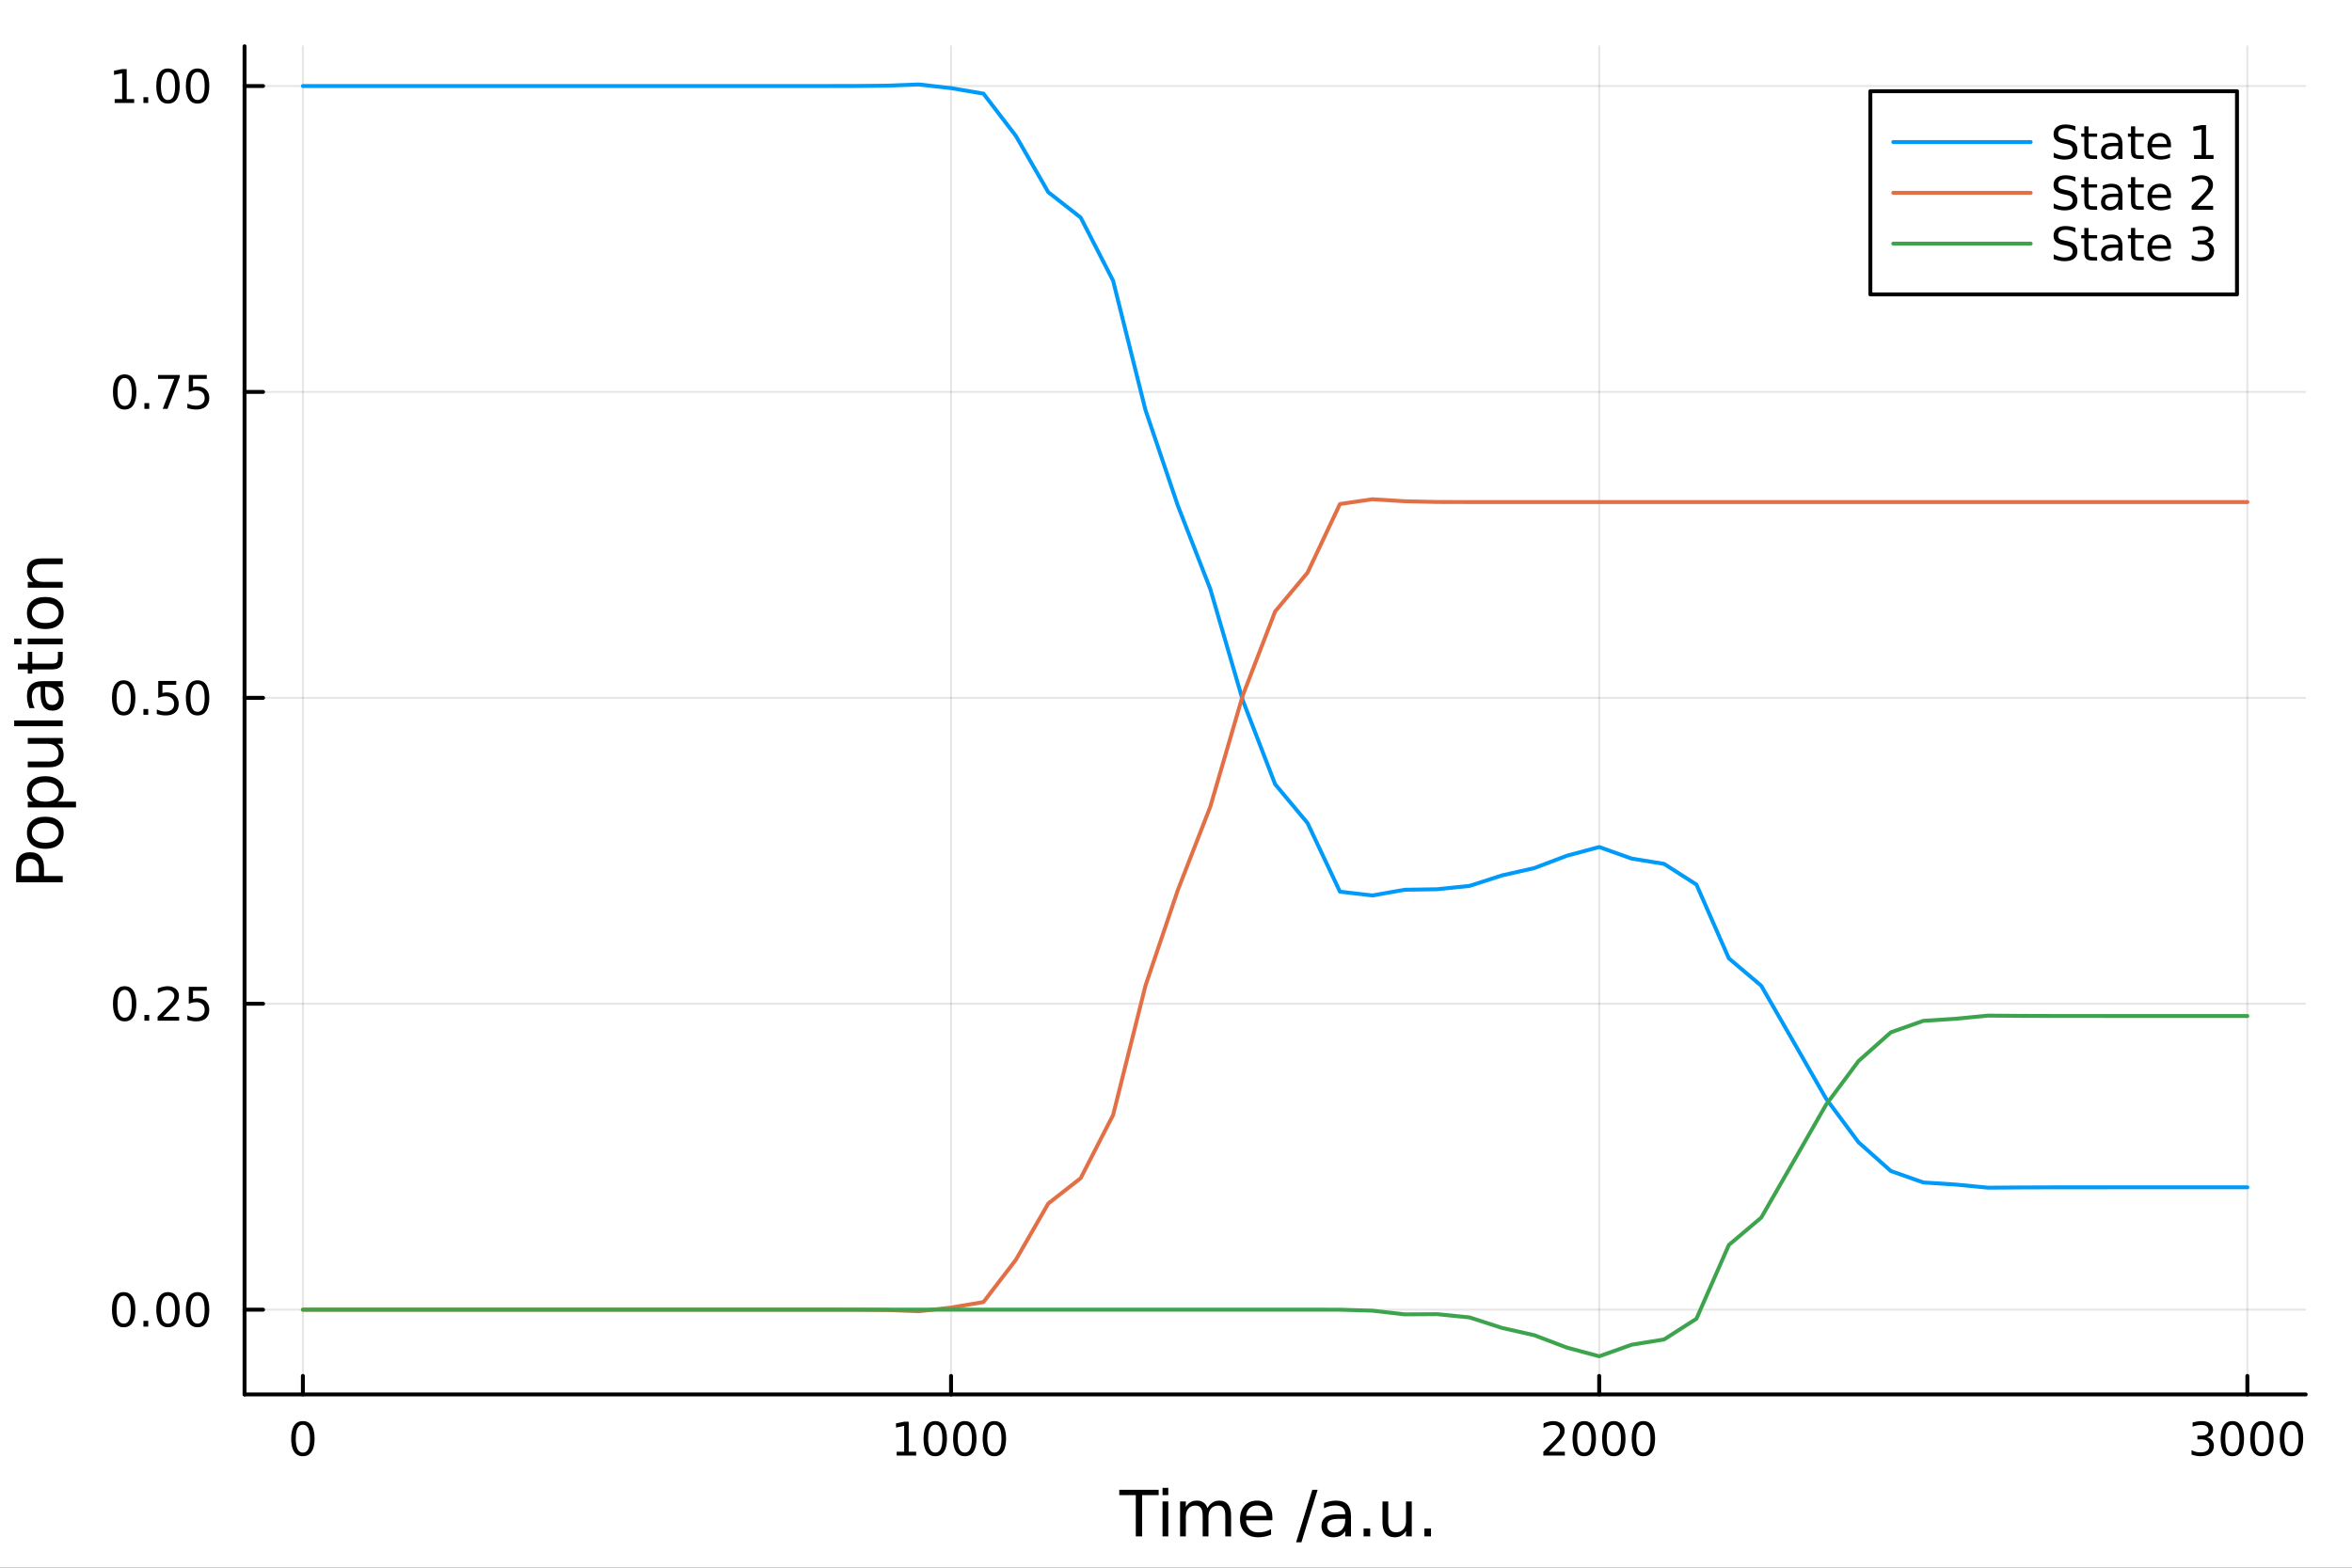 <?xml version="1.0" encoding="utf-8"?>
<svg xmlns="http://www.w3.org/2000/svg" xmlns:xlink="http://www.w3.org/1999/xlink" width="600" height="400" viewBox="0 0 2400 1600">
<rect x="0" y="0" width="2400" height="1600" fill="#333333" stroke="none"/>
<defs>
  <clipPath id="clip660">
    <rect x="0" y="0" width="2400" height="1600"/>
  </clipPath>
</defs>
<path clip-path="url(#clip660)" d="M0 1600 L2400 1600 L2400 8.88178e-14 L0 8.88178e-14  Z" fill="#ffffff" fill-rule="evenodd" fill-opacity="1"/>
<defs>
  <clipPath id="clip661">
    <rect x="480" y="0" width="1681" height="1600"/>
  </clipPath>
</defs>
<path clip-path="url(#clip660)" d="M249.542 1423.18 L2352.76 1423.18 L2352.76 47.244 L249.542 47.244  Z" fill="#ffffff" fill-rule="evenodd" fill-opacity="1"/>
<defs>
  <clipPath id="clip662">
    <rect x="249" y="47" width="2104" height="1377"/>
  </clipPath>
</defs>
<polyline clip-path="url(#clip662)" style="stroke:#000000; stroke-linecap:round; stroke-linejoin:round; stroke-width:2; stroke-opacity:0.1; fill:none" points="309.067,1423.18 309.067,47.244 "/>
<polyline clip-path="url(#clip662)" style="stroke:#000000; stroke-linecap:round; stroke-linejoin:round; stroke-width:2; stroke-opacity:0.1; fill:none" points="970.455,1423.18 970.455,47.244 "/>
<polyline clip-path="url(#clip662)" style="stroke:#000000; stroke-linecap:round; stroke-linejoin:round; stroke-width:2; stroke-opacity:0.1; fill:none" points="1631.84,1423.18 1631.84,47.244 "/>
<polyline clip-path="url(#clip662)" style="stroke:#000000; stroke-linecap:round; stroke-linejoin:round; stroke-width:2; stroke-opacity:0.1; fill:none" points="2293.23,1423.18 2293.23,47.244 "/>
<polyline clip-path="url(#clip660)" style="stroke:#000000; stroke-linecap:round; stroke-linejoin:round; stroke-width:4; stroke-opacity:1; fill:none" points="249.542,1423.18 2352.76,1423.18 "/>
<polyline clip-path="url(#clip660)" style="stroke:#000000; stroke-linecap:round; stroke-linejoin:round; stroke-width:4; stroke-opacity:1; fill:none" points="309.067,1423.18 309.067,1404.28 "/>
<polyline clip-path="url(#clip660)" style="stroke:#000000; stroke-linecap:round; stroke-linejoin:round; stroke-width:4; stroke-opacity:1; fill:none" points="970.455,1423.18 970.455,1404.28 "/>
<polyline clip-path="url(#clip660)" style="stroke:#000000; stroke-linecap:round; stroke-linejoin:round; stroke-width:4; stroke-opacity:1; fill:none" points="1631.84,1423.18 1631.84,1404.28 "/>
<polyline clip-path="url(#clip660)" style="stroke:#000000; stroke-linecap:round; stroke-linejoin:round; stroke-width:4; stroke-opacity:1; fill:none" points="2293.23,1423.18 2293.23,1404.28 "/>
<path clip-path="url(#clip660)" d="M309.067 1454.1 Q305.456 1454.1 303.627 1457.66 Q301.822 1461.2 301.822 1468.33 Q301.822 1475.44 303.627 1479.01 Q305.456 1482.55 309.067 1482.55 Q312.701 1482.55 314.507 1479.01 Q316.335 1475.44 316.335 1468.33 Q316.335 1461.2 314.507 1457.66 Q312.701 1454.1 309.067 1454.1 M309.067 1450.39 Q314.877 1450.39 317.933 1455 Q321.011 1459.58 321.011 1468.33 Q321.011 1477.06 317.933 1481.67 Q314.877 1486.25 309.067 1486.25 Q303.257 1486.25 300.178 1481.67 Q297.123 1477.06 297.123 1468.33 Q297.123 1459.58 300.178 1455 Q303.257 1450.39 309.067 1450.39 Z" fill="#000000" fill-rule="nonzero" fill-opacity="1" /><path clip-path="url(#clip660)" d="M914.981 1481.64 L922.62 1481.64 L922.62 1455.28 L914.309 1456.95 L914.309 1452.69 L922.573 1451.02 L927.249 1451.02 L927.249 1481.64 L934.888 1481.64 L934.888 1485.58 L914.981 1485.58 L914.981 1481.64 Z" fill="#000000" fill-rule="nonzero" fill-opacity="1" /><path clip-path="url(#clip660)" d="M954.332 1454.1 Q950.721 1454.1 948.893 1457.66 Q947.087 1461.2 947.087 1468.33 Q947.087 1475.44 948.893 1479.01 Q950.721 1482.55 954.332 1482.55 Q957.967 1482.55 959.772 1479.01 Q961.601 1475.44 961.601 1468.33 Q961.601 1461.2 959.772 1457.66 Q957.967 1454.1 954.332 1454.1 M954.332 1450.39 Q960.143 1450.39 963.198 1455 Q966.277 1459.58 966.277 1468.33 Q966.277 1477.06 963.198 1481.67 Q960.143 1486.25 954.332 1486.25 Q948.522 1486.25 945.444 1481.67 Q942.388 1477.06 942.388 1468.33 Q942.388 1459.58 945.444 1455 Q948.522 1450.39 954.332 1450.39 Z" fill="#000000" fill-rule="nonzero" fill-opacity="1" /><path clip-path="url(#clip660)" d="M984.494 1454.1 Q980.883 1454.1 979.054 1457.66 Q977.249 1461.2 977.249 1468.33 Q977.249 1475.44 979.054 1479.01 Q980.883 1482.55 984.494 1482.55 Q988.128 1482.55 989.934 1479.01 Q991.763 1475.44 991.763 1468.33 Q991.763 1461.2 989.934 1457.66 Q988.128 1454.1 984.494 1454.1 M984.494 1450.39 Q990.304 1450.39 993.36 1455 Q996.439 1459.58 996.439 1468.33 Q996.439 1477.06 993.36 1481.67 Q990.304 1486.25 984.494 1486.25 Q978.684 1486.25 975.605 1481.67 Q972.55 1477.06 972.55 1468.33 Q972.55 1459.58 975.605 1455 Q978.684 1450.39 984.494 1450.39 Z" fill="#000000" fill-rule="nonzero" fill-opacity="1" /><path clip-path="url(#clip660)" d="M1014.66 1454.1 Q1011.05 1454.1 1009.22 1457.66 Q1007.41 1461.2 1007.41 1468.33 Q1007.41 1475.44 1009.22 1479.01 Q1011.05 1482.55 1014.66 1482.55 Q1018.29 1482.55 1020.1 1479.01 Q1021.92 1475.44 1021.92 1468.33 Q1021.92 1461.2 1020.1 1457.66 Q1018.29 1454.1 1014.66 1454.1 M1014.66 1450.39 Q1020.47 1450.39 1023.52 1455 Q1026.6 1459.58 1026.6 1468.33 Q1026.6 1477.06 1023.52 1481.67 Q1020.47 1486.25 1014.66 1486.25 Q1008.85 1486.25 1005.77 1481.67 Q1002.71 1477.06 1002.71 1468.33 Q1002.71 1459.58 1005.77 1455 Q1008.85 1450.39 1014.66 1450.39 Z" fill="#000000" fill-rule="nonzero" fill-opacity="1" /><path clip-path="url(#clip660)" d="M1580.45 1481.64 L1596.77 1481.64 L1596.77 1485.58 L1574.83 1485.58 L1574.83 1481.64 Q1577.49 1478.89 1582.07 1474.26 Q1586.68 1469.61 1587.86 1468.27 Q1590.11 1465.74 1590.99 1464.01 Q1591.89 1462.25 1591.89 1460.56 Q1591.89 1457.8 1589.95 1456.07 Q1588.02 1454.33 1584.92 1454.33 Q1582.72 1454.33 1580.27 1455.09 Q1577.84 1455.86 1575.06 1457.41 L1575.06 1452.69 Q1577.88 1451.55 1580.34 1450.97 Q1582.79 1450.39 1584.83 1450.39 Q1590.2 1450.39 1593.39 1453.08 Q1596.59 1455.77 1596.59 1460.26 Q1596.59 1462.39 1595.78 1464.31 Q1594.99 1466.2 1592.88 1468.8 Q1592.31 1469.47 1589.2 1472.69 Q1586.1 1475.88 1580.45 1481.64 Z" fill="#000000" fill-rule="nonzero" fill-opacity="1" /><path clip-path="url(#clip660)" d="M1616.59 1454.1 Q1612.98 1454.1 1611.15 1457.66 Q1609.34 1461.2 1609.34 1468.33 Q1609.34 1475.44 1611.15 1479.01 Q1612.98 1482.55 1616.59 1482.55 Q1620.22 1482.55 1622.03 1479.01 Q1623.86 1475.44 1623.86 1468.33 Q1623.86 1461.2 1622.03 1457.66 Q1620.22 1454.1 1616.59 1454.1 M1616.59 1450.39 Q1622.4 1450.39 1625.45 1455 Q1628.53 1459.58 1628.53 1468.33 Q1628.53 1477.06 1625.45 1481.67 Q1622.4 1486.25 1616.59 1486.25 Q1610.78 1486.25 1607.7 1481.67 Q1604.64 1477.06 1604.64 1468.33 Q1604.64 1459.58 1607.7 1455 Q1610.78 1450.39 1616.59 1450.39 Z" fill="#000000" fill-rule="nonzero" fill-opacity="1" /><path clip-path="url(#clip660)" d="M1646.75 1454.1 Q1643.14 1454.1 1641.31 1457.66 Q1639.5 1461.2 1639.5 1468.33 Q1639.5 1475.44 1641.31 1479.01 Q1643.14 1482.55 1646.75 1482.55 Q1650.38 1482.55 1652.19 1479.01 Q1654.02 1475.44 1654.02 1468.33 Q1654.02 1461.2 1652.19 1457.66 Q1650.38 1454.1 1646.75 1454.1 M1646.75 1450.39 Q1652.56 1450.39 1655.62 1455 Q1658.69 1459.58 1658.69 1468.33 Q1658.69 1477.06 1655.62 1481.67 Q1652.56 1486.25 1646.75 1486.25 Q1640.94 1486.25 1637.86 1481.67 Q1634.81 1477.06 1634.81 1468.33 Q1634.81 1459.58 1637.86 1455 Q1640.94 1450.39 1646.75 1450.39 Z" fill="#000000" fill-rule="nonzero" fill-opacity="1" /><path clip-path="url(#clip660)" d="M1676.91 1454.1 Q1673.3 1454.1 1671.47 1457.66 Q1669.67 1461.2 1669.67 1468.33 Q1669.67 1475.44 1671.47 1479.01 Q1673.3 1482.55 1676.91 1482.55 Q1680.55 1482.55 1682.35 1479.01 Q1684.18 1475.44 1684.18 1468.33 Q1684.18 1461.2 1682.35 1457.66 Q1680.55 1454.1 1676.91 1454.1 M1676.91 1450.39 Q1682.72 1450.39 1685.78 1455 Q1688.86 1459.58 1688.86 1468.33 Q1688.86 1477.06 1685.78 1481.67 Q1682.72 1486.25 1676.91 1486.25 Q1671.1 1486.25 1668.02 1481.67 Q1664.97 1477.06 1664.97 1468.33 Q1664.97 1459.58 1668.02 1455 Q1671.1 1450.39 1676.91 1450.39 Z" fill="#000000" fill-rule="nonzero" fill-opacity="1" /><path clip-path="url(#clip660)" d="M2251.91 1466.95 Q2255.27 1467.66 2257.14 1469.93 Q2259.04 1472.2 2259.04 1475.53 Q2259.04 1480.65 2255.52 1483.45 Q2252 1486.25 2245.52 1486.25 Q2243.35 1486.25 2241.03 1485.81 Q2238.74 1485.39 2236.29 1484.54 L2236.29 1480.02 Q2238.23 1481.16 2240.55 1481.74 Q2242.86 1482.32 2245.38 1482.32 Q2249.78 1482.32 2252.07 1480.58 Q2254.39 1478.84 2254.39 1475.53 Q2254.39 1472.48 2252.24 1470.77 Q2250.11 1469.03 2246.29 1469.03 L2242.26 1469.03 L2242.26 1465.19 L2246.47 1465.19 Q2249.92 1465.19 2251.75 1463.82 Q2253.58 1462.43 2253.58 1459.84 Q2253.58 1457.18 2251.68 1455.77 Q2249.81 1454.33 2246.29 1454.33 Q2244.37 1454.33 2242.17 1454.75 Q2239.97 1455.16 2237.33 1456.04 L2237.33 1451.88 Q2239.99 1451.14 2242.31 1450.77 Q2244.64 1450.39 2246.7 1450.39 Q2252.03 1450.39 2255.13 1452.83 Q2258.23 1455.23 2258.23 1459.35 Q2258.23 1462.22 2256.59 1464.21 Q2254.94 1466.18 2251.91 1466.95 Z" fill="#000000" fill-rule="nonzero" fill-opacity="1" /><path clip-path="url(#clip660)" d="M2277.91 1454.1 Q2274.3 1454.1 2272.47 1457.66 Q2270.66 1461.2 2270.66 1468.33 Q2270.66 1475.44 2272.47 1479.01 Q2274.3 1482.55 2277.91 1482.55 Q2281.54 1482.55 2283.35 1479.01 Q2285.18 1475.44 2285.18 1468.33 Q2285.18 1461.2 2283.35 1457.66 Q2281.54 1454.1 2277.91 1454.1 M2277.91 1450.39 Q2283.72 1450.39 2286.77 1455 Q2289.85 1459.58 2289.85 1468.33 Q2289.85 1477.06 2286.77 1481.67 Q2283.72 1486.25 2277.91 1486.25 Q2272.1 1486.25 2269.02 1481.67 Q2265.96 1477.06 2265.96 1468.33 Q2265.96 1459.58 2269.02 1455 Q2272.1 1450.39 2277.91 1450.39 Z" fill="#000000" fill-rule="nonzero" fill-opacity="1" /><path clip-path="url(#clip660)" d="M2308.07 1454.1 Q2304.46 1454.1 2302.63 1457.66 Q2300.82 1461.2 2300.82 1468.33 Q2300.82 1475.44 2302.63 1479.01 Q2304.46 1482.55 2308.07 1482.55 Q2311.7 1482.55 2313.51 1479.01 Q2315.34 1475.44 2315.34 1468.33 Q2315.34 1461.2 2313.51 1457.66 Q2311.7 1454.1 2308.07 1454.1 M2308.07 1450.39 Q2313.88 1450.39 2316.93 1455 Q2320.01 1459.58 2320.01 1468.33 Q2320.01 1477.06 2316.93 1481.67 Q2313.88 1486.25 2308.07 1486.25 Q2302.26 1486.25 2299.18 1481.67 Q2296.12 1477.06 2296.12 1468.33 Q2296.12 1459.58 2299.18 1455 Q2302.26 1450.39 2308.07 1450.39 Z" fill="#000000" fill-rule="nonzero" fill-opacity="1" /><path clip-path="url(#clip660)" d="M2338.23 1454.1 Q2334.62 1454.1 2332.79 1457.66 Q2330.99 1461.2 2330.99 1468.33 Q2330.99 1475.44 2332.79 1479.01 Q2334.62 1482.55 2338.23 1482.55 Q2341.86 1482.55 2343.67 1479.01 Q2345.5 1475.44 2345.5 1468.33 Q2345.5 1461.2 2343.67 1457.66 Q2341.86 1454.1 2338.23 1454.1 M2338.23 1450.39 Q2344.04 1450.39 2347.1 1455 Q2350.18 1459.58 2350.18 1468.33 Q2350.18 1477.06 2347.1 1481.67 Q2344.04 1486.25 2338.23 1486.25 Q2332.42 1486.25 2329.34 1481.67 Q2326.29 1477.06 2326.29 1468.33 Q2326.29 1459.58 2329.34 1455 Q2332.42 1450.39 2338.23 1450.39 Z" fill="#000000" fill-rule="nonzero" fill-opacity="1" /><path clip-path="url(#clip660)" d="M1142.12 1520.52 L1182.32 1520.52 L1182.32 1525.93 L1165.45 1525.93 L1165.45 1568.04 L1158.99 1568.04 L1158.99 1525.93 L1142.12 1525.93 L1142.12 1520.52 Z" fill="#000000" fill-rule="nonzero" fill-opacity="1" /><path clip-path="url(#clip660)" d="M1186.26 1532.4 L1192.12 1532.4 L1192.12 1568.04 L1186.26 1568.04 L1186.26 1532.4 M1186.26 1518.52 L1192.12 1518.52 L1192.12 1525.93 L1186.26 1525.93 L1186.26 1518.52 Z" fill="#000000" fill-rule="nonzero" fill-opacity="1" /><path clip-path="url(#clip660)" d="M1232.13 1539.24 Q1234.32 1535.29 1237.38 1533.41 Q1240.44 1531.54 1244.57 1531.54 Q1250.14 1531.54 1253.17 1535.45 Q1256.19 1539.33 1256.19 1546.53 L1256.19 1568.04 L1250.3 1568.04 L1250.3 1546.72 Q1250.3 1541.59 1248.49 1539.11 Q1246.67 1536.63 1242.95 1536.63 Q1238.4 1536.63 1235.76 1539.65 Q1233.12 1542.68 1233.12 1547.9 L1233.12 1568.04 L1227.23 1568.04 L1227.23 1546.72 Q1227.23 1541.56 1225.41 1539.11 Q1223.6 1536.63 1219.81 1536.63 Q1215.32 1536.63 1212.68 1539.68 Q1210.04 1542.71 1210.04 1547.9 L1210.04 1568.04 L1204.15 1568.04 L1204.15 1532.4 L1210.04 1532.4 L1210.04 1537.93 Q1212.04 1534.66 1214.85 1533.1 Q1217.65 1531.54 1221.5 1531.54 Q1225.38 1531.54 1228.09 1533.51 Q1230.82 1535.48 1232.13 1539.24 Z" fill="#000000" fill-rule="nonzero" fill-opacity="1" /><path clip-path="url(#clip660)" d="M1298.36 1548.76 L1298.36 1551.62 L1271.44 1551.62 Q1271.82 1557.67 1275.07 1560.85 Q1278.34 1564 1284.17 1564 Q1287.54 1564 1290.69 1563.17 Q1293.88 1562.35 1297 1560.69 L1297 1566.23 Q1293.84 1567.57 1290.53 1568.27 Q1287.22 1568.97 1283.82 1568.97 Q1275.29 1568.97 1270.29 1564 Q1265.33 1559.04 1265.33 1550.57 Q1265.33 1541.82 1270.04 1536.69 Q1274.78 1531.54 1282.8 1531.54 Q1289.99 1531.54 1294.16 1536.18 Q1298.36 1540.8 1298.36 1548.76 M1292.51 1547.04 Q1292.44 1542.23 1289.8 1539.37 Q1287.19 1536.5 1282.86 1536.5 Q1277.96 1536.5 1275 1539.27 Q1272.07 1542.04 1271.63 1547.07 L1292.51 1547.04 Z" fill="#000000" fill-rule="nonzero" fill-opacity="1" /><path clip-path="url(#clip660)" d="M1339.1 1520.52 L1344.52 1520.52 L1327.96 1574.09 L1322.55 1574.09 L1339.1 1520.52 Z" fill="#000000" fill-rule="nonzero" fill-opacity="1" /><path clip-path="url(#clip660)" d="M1366.86 1550.12 Q1359.76 1550.12 1357.02 1551.75 Q1354.29 1553.37 1354.29 1557.29 Q1354.29 1560.4 1356.32 1562.25 Q1358.39 1564.07 1361.93 1564.07 Q1366.8 1564.07 1369.72 1560.63 Q1372.68 1557.16 1372.68 1551.43 L1372.68 1550.12 L1366.86 1550.12 M1378.54 1547.71 L1378.54 1568.04 L1372.68 1568.04 L1372.68 1562.63 Q1370.68 1565.88 1367.69 1567.44 Q1364.69 1568.97 1360.37 1568.97 Q1354.89 1568.97 1351.64 1565.91 Q1348.43 1562.82 1348.43 1557.67 Q1348.43 1551.65 1352.44 1548.6 Q1356.48 1545.54 1364.47 1545.54 L1372.68 1545.54 L1372.68 1544.97 Q1372.68 1540.93 1370.01 1538.73 Q1367.37 1536.5 1362.56 1536.5 Q1359.51 1536.5 1356.61 1537.23 Q1353.71 1537.97 1351.04 1539.43 L1351.04 1534.02 Q1354.25 1532.78 1357.28 1532.17 Q1360.3 1531.54 1363.17 1531.54 Q1370.9 1531.54 1374.72 1535.55 Q1378.54 1539.56 1378.54 1547.71 Z" fill="#000000" fill-rule="nonzero" fill-opacity="1" /><path clip-path="url(#clip660)" d="M1391.43 1559.96 L1398.15 1559.96 L1398.15 1568.04 L1391.43 1568.04 L1391.43 1559.96 Z" fill="#000000" fill-rule="nonzero" fill-opacity="1" /><path clip-path="url(#clip660)" d="M1410.72 1553.98 L1410.72 1532.4 L1416.58 1532.4 L1416.58 1553.75 Q1416.58 1558.81 1418.55 1561.36 Q1420.52 1563.87 1424.47 1563.87 Q1429.21 1563.87 1431.95 1560.85 Q1434.72 1557.83 1434.72 1552.61 L1434.72 1532.4 L1440.57 1532.4 L1440.57 1568.04 L1434.72 1568.04 L1434.72 1562.57 Q1432.58 1565.82 1429.75 1567.41 Q1426.95 1568.97 1423.23 1568.97 Q1417.08 1568.97 1413.9 1565.15 Q1410.72 1561.33 1410.72 1553.98 M1425.46 1531.54 L1425.46 1531.54 Z" fill="#000000" fill-rule="nonzero" fill-opacity="1" /><path clip-path="url(#clip660)" d="M1453.46 1559.96 L1460.18 1559.96 L1460.18 1568.04 L1453.46 1568.04 L1453.46 1559.96 Z" fill="#000000" fill-rule="nonzero" fill-opacity="1" /><polyline clip-path="url(#clip662)" style="stroke:#000000; stroke-linecap:round; stroke-linejoin:round; stroke-width:2; stroke-opacity:0.1; fill:none" points="249.542,1336.68 2352.76,1336.68 "/>
<polyline clip-path="url(#clip662)" style="stroke:#000000; stroke-linecap:round; stroke-linejoin:round; stroke-width:2; stroke-opacity:0.1; fill:none" points="249.542,1024.46 2352.76,1024.46 "/>
<polyline clip-path="url(#clip662)" style="stroke:#000000; stroke-linecap:round; stroke-linejoin:round; stroke-width:2; stroke-opacity:0.1; fill:none" points="249.542,712.237 2352.76,712.237 "/>
<polyline clip-path="url(#clip662)" style="stroke:#000000; stroke-linecap:round; stroke-linejoin:round; stroke-width:2; stroke-opacity:0.1; fill:none" points="249.542,400.015 2352.76,400.015 "/>
<polyline clip-path="url(#clip662)" style="stroke:#000000; stroke-linecap:round; stroke-linejoin:round; stroke-width:2; stroke-opacity:0.1; fill:none" points="249.542,87.794 2352.76,87.794 "/>
<polyline clip-path="url(#clip660)" style="stroke:#000000; stroke-linecap:round; stroke-linejoin:round; stroke-width:4; stroke-opacity:1; fill:none" points="249.542,1423.18 249.542,47.244 "/>
<polyline clip-path="url(#clip660)" style="stroke:#000000; stroke-linecap:round; stroke-linejoin:round; stroke-width:4; stroke-opacity:1; fill:none" points="249.542,1336.68 268.44,1336.68 "/>
<polyline clip-path="url(#clip660)" style="stroke:#000000; stroke-linecap:round; stroke-linejoin:round; stroke-width:4; stroke-opacity:1; fill:none" points="249.542,1024.46 268.44,1024.46 "/>
<polyline clip-path="url(#clip660)" style="stroke:#000000; stroke-linecap:round; stroke-linejoin:round; stroke-width:4; stroke-opacity:1; fill:none" points="249.542,712.237 268.44,712.237 "/>
<polyline clip-path="url(#clip660)" style="stroke:#000000; stroke-linecap:round; stroke-linejoin:round; stroke-width:4; stroke-opacity:1; fill:none" points="249.542,400.015 268.44,400.015 "/>
<polyline clip-path="url(#clip660)" style="stroke:#000000; stroke-linecap:round; stroke-linejoin:round; stroke-width:4; stroke-opacity:1; fill:none" points="249.542,87.794 268.44,87.794 "/>
<path clip-path="url(#clip660)" d="M126.205 1322.48 Q122.593 1322.48 120.765 1326.04 Q118.959 1329.58 118.959 1336.71 Q118.959 1343.82 120.765 1347.39 Q122.593 1350.93 126.205 1350.93 Q129.839 1350.93 131.644 1347.39 Q133.473 1343.82 133.473 1336.71 Q133.473 1329.58 131.644 1326.04 Q129.839 1322.48 126.205 1322.48 M126.205 1318.77 Q132.015 1318.77 135.07 1323.38 Q138.149 1327.96 138.149 1336.71 Q138.149 1345.44 135.07 1350.05 Q132.015 1354.63 126.205 1354.63 Q120.394 1354.63 117.316 1350.05 Q114.26 1345.44 114.26 1336.71 Q114.26 1327.96 117.316 1323.38 Q120.394 1318.77 126.205 1318.77 Z" fill="#000000" fill-rule="nonzero" fill-opacity="1" /><path clip-path="url(#clip660)" d="M146.366 1348.08 L151.251 1348.08 L151.251 1353.96 L146.366 1353.96 L146.366 1348.08 Z" fill="#000000" fill-rule="nonzero" fill-opacity="1" /><path clip-path="url(#clip660)" d="M171.436 1322.48 Q167.825 1322.48 165.996 1326.04 Q164.19 1329.58 164.19 1336.71 Q164.19 1343.82 165.996 1347.39 Q167.825 1350.93 171.436 1350.93 Q175.07 1350.93 176.876 1347.39 Q178.704 1343.82 178.704 1336.71 Q178.704 1329.58 176.876 1326.04 Q175.07 1322.48 171.436 1322.48 M171.436 1318.77 Q177.246 1318.77 180.301 1323.38 Q183.38 1327.96 183.38 1336.71 Q183.38 1345.44 180.301 1350.05 Q177.246 1354.63 171.436 1354.63 Q165.626 1354.63 162.547 1350.05 Q159.491 1345.44 159.491 1336.71 Q159.491 1327.96 162.547 1323.38 Q165.626 1318.77 171.436 1318.77 Z" fill="#000000" fill-rule="nonzero" fill-opacity="1" /><path clip-path="url(#clip660)" d="M201.598 1322.48 Q197.987 1322.48 196.158 1326.04 Q194.352 1329.58 194.352 1336.71 Q194.352 1343.82 196.158 1347.39 Q197.987 1350.93 201.598 1350.93 Q205.232 1350.93 207.037 1347.39 Q208.866 1343.82 208.866 1336.71 Q208.866 1329.58 207.037 1326.04 Q205.232 1322.48 201.598 1322.48 M201.598 1318.77 Q207.408 1318.77 210.463 1323.38 Q213.542 1327.96 213.542 1336.71 Q213.542 1345.44 210.463 1350.05 Q207.408 1354.63 201.598 1354.63 Q195.787 1354.63 192.709 1350.05 Q189.653 1345.44 189.653 1336.71 Q189.653 1327.96 192.709 1323.38 Q195.787 1318.77 201.598 1318.77 Z" fill="#000000" fill-rule="nonzero" fill-opacity="1" /><path clip-path="url(#clip660)" d="M127.2 1010.26 Q123.589 1010.26 121.76 1013.82 Q119.955 1017.36 119.955 1024.49 Q119.955 1031.6 121.76 1035.16 Q123.589 1038.71 127.2 1038.71 Q130.834 1038.71 132.64 1035.16 Q134.468 1031.6 134.468 1024.49 Q134.468 1017.36 132.64 1013.82 Q130.834 1010.26 127.2 1010.26 M127.2 1006.55 Q133.01 1006.55 136.066 1011.16 Q139.144 1015.74 139.144 1024.49 Q139.144 1033.22 136.066 1037.83 Q133.01 1042.41 127.2 1042.41 Q121.39 1042.41 118.311 1037.83 Q115.256 1033.22 115.256 1024.49 Q115.256 1015.74 118.311 1011.16 Q121.39 1006.55 127.2 1006.55 Z" fill="#000000" fill-rule="nonzero" fill-opacity="1" /><path clip-path="url(#clip660)" d="M147.362 1035.86 L152.246 1035.86 L152.246 1041.74 L147.362 1041.74 L147.362 1035.86 Z" fill="#000000" fill-rule="nonzero" fill-opacity="1" /><path clip-path="url(#clip660)" d="M166.459 1037.8 L182.778 1037.8 L182.778 1041.74 L160.834 1041.74 L160.834 1037.8 Q163.496 1035.05 168.079 1030.42 Q172.686 1025.77 173.866 1024.42 Q176.112 1021.9 176.991 1020.16 Q177.894 1018.4 177.894 1016.72 Q177.894 1013.96 175.95 1012.22 Q174.028 1010.49 170.927 1010.49 Q168.727 1010.49 166.274 1011.25 Q163.843 1012.02 161.065 1013.57 L161.065 1008.84 Q163.89 1007.71 166.343 1007.13 Q168.797 1006.55 170.834 1006.55 Q176.204 1006.55 179.399 1009.24 Q182.593 1011.92 182.593 1016.41 Q182.593 1018.54 181.783 1020.47 Q180.996 1022.36 178.889 1024.96 Q178.311 1025.63 175.209 1028.84 Q172.107 1032.04 166.459 1037.8 Z" fill="#000000" fill-rule="nonzero" fill-opacity="1" /><path clip-path="url(#clip660)" d="M192.639 1007.18 L210.996 1007.18 L210.996 1011.11 L196.922 1011.11 L196.922 1019.59 Q197.94 1019.24 198.959 1019.08 Q199.977 1018.89 200.996 1018.89 Q206.783 1018.89 210.162 1022.06 Q213.542 1025.23 213.542 1030.65 Q213.542 1036.23 210.07 1039.33 Q206.598 1042.41 200.278 1042.41 Q198.102 1042.41 195.834 1042.04 Q193.588 1041.67 191.181 1040.93 L191.181 1036.23 Q193.264 1037.36 195.487 1037.92 Q197.709 1038.47 200.186 1038.47 Q204.19 1038.47 206.528 1036.37 Q208.866 1034.26 208.866 1030.65 Q208.866 1027.04 206.528 1024.93 Q204.19 1022.83 200.186 1022.83 Q198.311 1022.83 196.436 1023.24 Q194.584 1023.66 192.639 1024.54 L192.639 1007.18 Z" fill="#000000" fill-rule="nonzero" fill-opacity="1" /><path clip-path="url(#clip660)" d="M126.205 698.035 Q122.593 698.035 120.765 701.6 Q118.959 705.142 118.959 712.271 Q118.959 719.378 120.765 722.943 Q122.593 726.484 126.205 726.484 Q129.839 726.484 131.644 722.943 Q133.473 719.378 133.473 712.271 Q133.473 705.142 131.644 701.6 Q129.839 698.035 126.205 698.035 M126.205 694.332 Q132.015 694.332 135.07 698.938 Q138.149 703.522 138.149 712.271 Q138.149 720.998 135.07 725.605 Q132.015 730.188 126.205 730.188 Q120.394 730.188 117.316 725.605 Q114.26 720.998 114.26 712.271 Q114.26 703.522 117.316 698.938 Q120.394 694.332 126.205 694.332 Z" fill="#000000" fill-rule="nonzero" fill-opacity="1" /><path clip-path="url(#clip660)" d="M146.366 723.637 L151.251 723.637 L151.251 729.517 L146.366 729.517 L146.366 723.637 Z" fill="#000000" fill-rule="nonzero" fill-opacity="1" /><path clip-path="url(#clip660)" d="M161.482 694.957 L179.839 694.957 L179.839 698.892 L165.765 698.892 L165.765 707.364 Q166.783 707.017 167.802 706.855 Q168.82 706.67 169.839 706.67 Q175.626 706.67 179.005 709.841 Q182.385 713.012 182.385 718.429 Q182.385 724.008 178.913 727.109 Q175.44 730.188 169.121 730.188 Q166.945 730.188 164.677 729.818 Q162.431 729.447 160.024 728.707 L160.024 724.008 Q162.107 725.142 164.329 725.697 Q166.552 726.253 169.028 726.253 Q173.033 726.253 175.371 724.146 Q177.709 722.04 177.709 718.429 Q177.709 714.818 175.371 712.711 Q173.033 710.605 169.028 710.605 Q167.153 710.605 165.278 711.021 Q163.427 711.438 161.482 712.318 L161.482 694.957 Z" fill="#000000" fill-rule="nonzero" fill-opacity="1" /><path clip-path="url(#clip660)" d="M201.598 698.035 Q197.987 698.035 196.158 701.6 Q194.352 705.142 194.352 712.271 Q194.352 719.378 196.158 722.943 Q197.987 726.484 201.598 726.484 Q205.232 726.484 207.037 722.943 Q208.866 719.378 208.866 712.271 Q208.866 705.142 207.037 701.6 Q205.232 698.035 201.598 698.035 M201.598 694.332 Q207.408 694.332 210.463 698.938 Q213.542 703.522 213.542 712.271 Q213.542 720.998 210.463 725.605 Q207.408 730.188 201.598 730.188 Q195.787 730.188 192.709 725.605 Q189.653 720.998 189.653 712.271 Q189.653 703.522 192.709 698.938 Q195.787 694.332 201.598 694.332 Z" fill="#000000" fill-rule="nonzero" fill-opacity="1" /><path clip-path="url(#clip660)" d="M127.2 385.814 Q123.589 385.814 121.76 389.379 Q119.955 392.92 119.955 400.05 Q119.955 407.156 121.76 410.721 Q123.589 414.263 127.2 414.263 Q130.834 414.263 132.64 410.721 Q134.468 407.156 134.468 400.05 Q134.468 392.92 132.64 389.379 Q130.834 385.814 127.2 385.814 M127.2 382.11 Q133.01 382.11 136.066 386.717 Q139.144 391.3 139.144 400.05 Q139.144 408.777 136.066 413.383 Q133.01 417.967 127.2 417.967 Q121.39 417.967 118.311 413.383 Q115.256 408.777 115.256 400.05 Q115.256 391.3 118.311 386.717 Q121.39 382.11 127.2 382.11 Z" fill="#000000" fill-rule="nonzero" fill-opacity="1" /><path clip-path="url(#clip660)" d="M147.362 411.416 L152.246 411.416 L152.246 417.295 L147.362 417.295 L147.362 411.416 Z" fill="#000000" fill-rule="nonzero" fill-opacity="1" /><path clip-path="url(#clip660)" d="M161.251 382.735 L183.473 382.735 L183.473 384.726 L170.927 417.295 L166.042 417.295 L177.848 386.67 L161.251 386.67 L161.251 382.735 Z" fill="#000000" fill-rule="nonzero" fill-opacity="1" /><path clip-path="url(#clip660)" d="M192.639 382.735 L210.996 382.735 L210.996 386.67 L196.922 386.67 L196.922 395.143 Q197.94 394.795 198.959 394.633 Q199.977 394.448 200.996 394.448 Q206.783 394.448 210.162 397.619 Q213.542 400.791 213.542 406.207 Q213.542 411.786 210.07 414.888 Q206.598 417.967 200.278 417.967 Q198.102 417.967 195.834 417.596 Q193.588 417.226 191.181 416.485 L191.181 411.786 Q193.264 412.92 195.487 413.476 Q197.709 414.031 200.186 414.031 Q204.19 414.031 206.528 411.925 Q208.866 409.818 208.866 406.207 Q208.866 402.596 206.528 400.49 Q204.19 398.383 200.186 398.383 Q198.311 398.383 196.436 398.8 Q194.584 399.217 192.639 400.096 L192.639 382.735 Z" fill="#000000" fill-rule="nonzero" fill-opacity="1" /><path clip-path="url(#clip660)" d="M117.015 101.139 L124.654 101.139 L124.654 74.773 L116.343 76.44 L116.343 72.18 L124.607 70.514 L129.283 70.514 L129.283 101.139 L136.922 101.139 L136.922 105.074 L117.015 105.074 L117.015 101.139 Z" fill="#000000" fill-rule="nonzero" fill-opacity="1" /><path clip-path="url(#clip660)" d="M146.366 99.194 L151.251 99.194 L151.251 105.074 L146.366 105.074 L146.366 99.194 Z" fill="#000000" fill-rule="nonzero" fill-opacity="1" /><path clip-path="url(#clip660)" d="M171.436 73.593 Q167.825 73.593 165.996 77.157 Q164.19 80.699 164.19 87.829 Q164.19 94.935 165.996 98.5 Q167.825 102.041 171.436 102.041 Q175.07 102.041 176.876 98.5 Q178.704 94.935 178.704 87.829 Q178.704 80.699 176.876 77.157 Q175.07 73.593 171.436 73.593 M171.436 69.889 Q177.246 69.889 180.301 74.495 Q183.38 79.079 183.38 87.829 Q183.38 96.555 180.301 101.162 Q177.246 105.745 171.436 105.745 Q165.626 105.745 162.547 101.162 Q159.491 96.555 159.491 87.829 Q159.491 79.079 162.547 74.495 Q165.626 69.889 171.436 69.889 Z" fill="#000000" fill-rule="nonzero" fill-opacity="1" /><path clip-path="url(#clip660)" d="M201.598 73.593 Q197.987 73.593 196.158 77.157 Q194.352 80.699 194.352 87.829 Q194.352 94.935 196.158 98.5 Q197.987 102.041 201.598 102.041 Q205.232 102.041 207.037 98.5 Q208.866 94.935 208.866 87.829 Q208.866 80.699 207.037 77.157 Q205.232 73.593 201.598 73.593 M201.598 69.889 Q207.408 69.889 210.463 74.495 Q213.542 79.079 213.542 87.829 Q213.542 96.555 210.463 101.162 Q207.408 105.745 201.598 105.745 Q195.787 105.745 192.709 101.162 Q189.653 96.555 189.653 87.829 Q189.653 79.079 192.709 74.495 Q195.787 69.889 201.598 69.889 Z" fill="#000000" fill-rule="nonzero" fill-opacity="1" /><path clip-path="url(#clip660)" d="M21.768 894.052 L39.623 894.052 L39.623 885.968 Q39.623 881.48 37.3 879.029 Q34.977 876.578 30.68 876.578 Q26.415 876.578 24.091 879.029 Q21.768 881.48 21.768 885.968 L21.768 894.052 M16.484 900.482 L16.484 885.968 Q16.484 877.979 20.113 873.905 Q23.709 869.799 30.68 869.799 Q37.714 869.799 41.31 873.905 Q44.907 877.979 44.907 885.968 L44.907 894.052 L64.004 894.052 L64.004 900.482 L16.484 900.482 Z" fill="#000000" fill-rule="nonzero" fill-opacity="1" /><path clip-path="url(#clip660)" d="M32.462 849.938 Q32.462 854.649 36.154 857.386 Q39.815 860.123 46.212 860.123 Q52.609 860.123 56.302 857.418 Q59.962 854.68 59.962 849.938 Q59.962 845.259 56.27 842.522 Q52.578 839.785 46.212 839.785 Q39.878 839.785 36.186 842.522 Q32.462 845.259 32.462 849.938 M27.497 849.938 Q27.497 842.299 32.462 837.939 Q37.427 833.578 46.212 833.578 Q54.965 833.578 59.962 837.939 Q64.927 842.299 64.927 849.938 Q64.927 857.609 59.962 861.969 Q54.965 866.298 46.212 866.298 Q37.427 866.298 32.462 861.969 Q27.497 857.609 27.497 849.938 Z" fill="#000000" fill-rule="nonzero" fill-opacity="1" /><path clip-path="url(#clip660)" d="M58.657 818.205 L77.563 818.205 L77.563 824.093 L28.356 824.093 L28.356 818.205 L33.767 818.205 Q30.584 816.359 29.056 813.558 Q27.497 810.725 27.497 806.81 Q27.497 800.317 32.653 796.275 Q37.809 792.201 46.212 792.201 Q54.615 792.201 59.771 796.275 Q64.927 800.317 64.927 806.81 Q64.927 810.725 63.399 813.558 Q61.84 816.359 58.657 818.205 M46.212 798.28 Q39.751 798.28 36.09 800.954 Q32.398 803.596 32.398 808.243 Q32.398 812.89 36.09 815.563 Q39.751 818.205 46.212 818.205 Q52.673 818.205 56.365 815.563 Q60.026 812.89 60.026 808.243 Q60.026 803.596 56.365 800.954 Q52.673 798.28 46.212 798.28 Z" fill="#000000" fill-rule="nonzero" fill-opacity="1" /><path clip-path="url(#clip660)" d="M49.936 783.098 L28.356 783.098 L28.356 777.242 L49.713 777.242 Q54.774 777.242 57.32 775.268 Q59.835 773.295 59.835 769.348 Q59.835 764.606 56.811 761.868 Q53.787 759.099 48.567 759.099 L28.356 759.099 L28.356 753.243 L64.004 753.243 L64.004 759.099 L58.53 759.099 Q61.776 761.232 63.368 764.065 Q64.927 766.865 64.927 770.589 Q64.927 776.732 61.108 779.915 Q57.288 783.098 49.936 783.098 M27.497 768.361 L27.497 768.361 Z" fill="#000000" fill-rule="nonzero" fill-opacity="1" /><path clip-path="url(#clip660)" d="M14.479 741.18 L14.479 735.323 L64.004 735.323 L64.004 741.18 L14.479 741.18 Z" fill="#000000" fill-rule="nonzero" fill-opacity="1" /><path clip-path="url(#clip660)" d="M46.085 706.869 Q46.085 713.966 47.708 716.704 Q49.331 719.441 53.246 719.441 Q56.365 719.441 58.211 717.404 Q60.026 715.335 60.026 711.802 Q60.026 706.932 56.588 704.004 Q53.119 701.044 47.39 701.044 L46.085 701.044 L46.085 706.869 M43.666 695.188 L64.004 695.188 L64.004 701.044 L58.593 701.044 Q61.84 703.049 63.399 706.041 Q64.927 709.033 64.927 713.362 Q64.927 718.836 61.872 722.083 Q58.784 725.297 53.628 725.297 Q47.612 725.297 44.557 721.287 Q41.501 717.245 41.501 709.256 L41.501 701.044 L40.928 701.044 Q36.886 701.044 34.69 703.718 Q32.462 706.359 32.462 711.166 Q32.462 714.221 33.194 717.117 Q33.926 720.014 35.39 722.687 L29.98 722.687 Q28.738 719.473 28.133 716.449 Q27.497 713.425 27.497 710.561 Q27.497 702.826 31.507 699.007 Q35.518 695.188 43.666 695.188 Z" fill="#000000" fill-rule="nonzero" fill-opacity="1" /><path clip-path="url(#clip660)" d="M18.235 677.332 L28.356 677.332 L28.356 665.269 L32.908 665.269 L32.908 677.332 L52.259 677.332 Q56.62 677.332 57.861 676.154 Q59.103 674.945 59.103 671.284 L59.103 665.269 L64.004 665.269 L64.004 671.284 Q64.004 678.064 61.49 680.642 Q58.943 683.22 52.259 683.22 L32.908 683.22 L32.908 687.517 L28.356 687.517 L28.356 683.22 L18.235 683.22 L18.235 677.332 Z" fill="#000000" fill-rule="nonzero" fill-opacity="1" /><path clip-path="url(#clip660)" d="M28.356 657.566 L28.356 651.71 L64.004 651.71 L64.004 657.566 L28.356 657.566 M14.479 657.566 L14.479 651.71 L21.895 651.71 L21.895 657.566 L14.479 657.566 Z" fill="#000000" fill-rule="nonzero" fill-opacity="1" /><path clip-path="url(#clip660)" d="M32.462 625.642 Q32.462 630.353 36.154 633.09 Q39.815 635.827 46.212 635.827 Q52.609 635.827 56.302 633.122 Q59.962 630.385 59.962 625.642 Q59.962 620.963 56.27 618.226 Q52.578 615.489 46.212 615.489 Q39.878 615.489 36.186 618.226 Q32.462 620.963 32.462 625.642 M27.497 625.642 Q27.497 618.003 32.462 613.643 Q37.427 609.282 46.212 609.282 Q54.965 609.282 59.962 613.643 Q64.927 618.003 64.927 625.642 Q64.927 633.313 59.962 637.673 Q54.965 642.002 46.212 642.002 Q37.427 642.002 32.462 637.673 Q27.497 633.313 27.497 625.642 Z" fill="#000000" fill-rule="nonzero" fill-opacity="1" /><path clip-path="url(#clip660)" d="M42.488 569.942 L64.004 569.942 L64.004 575.799 L42.679 575.799 Q37.618 575.799 35.104 577.772 Q32.589 579.745 32.589 583.692 Q32.589 588.435 35.613 591.172 Q38.637 593.909 43.857 593.909 L64.004 593.909 L64.004 599.797 L28.356 599.797 L28.356 593.909 L33.894 593.909 Q30.68 591.809 29.088 588.976 Q27.497 586.111 27.497 582.387 Q27.497 576.244 31.316 573.093 Q35.104 569.942 42.488 569.942 Z" fill="#000000" fill-rule="nonzero" fill-opacity="1" /><polyline clip-path="url(#clip662)" style="stroke:#009af9; stroke-linecap:round; stroke-linejoin:round; stroke-width:4; stroke-opacity:1; fill:none" points="309.067,87.794 342.136,87.794 375.206,87.794 408.275,87.794 441.345,87.794 474.414,87.794 507.483,87.794 540.553,87.794 573.622,87.794 606.692,87.794 639.761,87.794 672.83,87.794 705.9,87.794 738.969,87.794 772.039,87.794 805.108,87.794 838.177,87.794 871.247,87.78 904.316,87.46 937.386,86.186 970.455,89.946 1003.52,95.561 1036.59,138.697 1069.66,196.147 1102.73,222.022 1135.8,286.453 1168.87,418.534 1201.94,516.208 1235.01,601.191 1268.08,714.567 1301.15,800.397 1334.22,840.021 1367.29,910.053 1400.36,913.921 1433.43,908.1 1466.5,907.567 1499.57,904.164 1532.63,893.451 1565.7,885.964 1598.77,873.398 1631.84,864.5 1664.91,876.284 1697.98,881.658 1731.05,902.809 1764.12,978.083 1797.19,1006.06 1830.26,1063.53 1863.33,1121.25 1896.4,1165.77 1929.47,1195.17 1962.54,1206.84 1995.61,1208.97 2028.68,1212.18 2061.75,1211.92 2094.81,1211.82 2127.88,1211.8 2160.95,1211.79 2194.02,1211.79 2227.09,1211.79 2260.16,1211.79 2293.23,1211.79 "/>
<polyline clip-path="url(#clip662)" style="stroke:#e26f46; stroke-linecap:round; stroke-linejoin:round; stroke-width:4; stroke-opacity:1; fill:none" points="309.067,1336.68 342.136,1336.68 375.206,1336.68 408.275,1336.68 441.345,1336.68 474.414,1336.68 507.483,1336.68 540.553,1336.68 573.622,1336.68 606.692,1336.68 639.761,1336.68 672.83,1336.68 705.9,1336.68 738.969,1336.68 772.039,1336.68 805.108,1336.68 838.177,1336.68 871.247,1336.69 904.316,1337.01 937.386,1338.29 970.455,1334.53 1003.52,1328.91 1036.59,1285.78 1069.66,1228.33 1102.73,1202.45 1135.8,1138.02 1168.87,1005.94 1201.94,908.265 1235.01,823.283 1268.08,709.906 1301.15,624.077 1334.22,584.452 1367.29,514.41 1400.36,509.55 1433.43,511.59 1466.5,512.328 1499.57,512.412 1532.63,512.415 1565.7,512.415 1598.77,512.415 1631.84,512.415 1664.91,512.415 1697.98,512.415 1731.05,512.415 1764.12,512.415 1797.19,512.415 1830.26,512.415 1863.33,512.415 1896.4,512.415 1929.47,512.415 1962.54,512.415 1995.61,512.415 2028.68,512.415 2061.75,512.415 2094.81,512.415 2127.88,512.415 2160.95,512.415 2194.02,512.415 2227.09,512.415 2260.16,512.415 2293.23,512.415 "/>
<polyline clip-path="url(#clip662)" style="stroke:#3da44d; stroke-linecap:round; stroke-linejoin:round; stroke-width:4; stroke-opacity:1; fill:none" points="309.067,1336.68 342.136,1336.68 375.206,1336.68 408.275,1336.68 441.345,1336.68 474.414,1336.68 507.483,1336.68 540.553,1336.68 573.622,1336.68 606.692,1336.68 639.761,1336.68 672.83,1336.68 705.9,1336.68 738.969,1336.68 772.039,1336.68 805.108,1336.68 838.177,1336.68 871.247,1336.68 904.316,1336.68 937.386,1336.68 970.455,1336.68 1003.52,1336.68 1036.59,1336.68 1069.66,1336.68 1102.73,1336.68 1135.8,1336.68 1168.87,1336.68 1201.94,1336.68 1235.01,1336.68 1268.08,1336.68 1301.15,1336.68 1334.22,1336.68 1367.29,1336.69 1400.36,1337.68 1433.43,1341.46 1466.5,1341.26 1499.57,1344.58 1532.63,1355.29 1565.7,1362.77 1598.77,1375.34 1631.84,1384.24 1664.91,1372.45 1697.98,1367.08 1731.05,1345.93 1764.12,1270.66 1797.19,1242.68 1830.26,1185.21 1863.33,1127.48 1896.4,1082.97 1929.47,1053.57 1962.54,1041.89 1995.61,1039.76 2028.68,1036.55 2061.75,1036.82 2094.81,1036.92 2127.88,1036.94 2160.95,1036.95 2194.02,1036.95 2227.09,1036.95 2260.16,1036.95 2293.23,1036.95 "/>
<path clip-path="url(#clip660)" d="M1908.53 300.469 L2282.65 300.469 L2282.65 93.109 L1908.53 93.109  Z" fill="#ffffff" fill-rule="evenodd" fill-opacity="1"/>
<polyline clip-path="url(#clip660)" style="stroke:#000000; stroke-linecap:round; stroke-linejoin:round; stroke-width:4; stroke-opacity:1; fill:none" points="1908.53,300.469 2282.65,300.469 2282.65,93.109 1908.53,93.109 1908.53,300.469 "/>
<polyline clip-path="url(#clip660)" style="stroke:#009af9; stroke-linecap:round; stroke-linejoin:round; stroke-width:4; stroke-opacity:1; fill:none" points="1931.9,144.949 2072.12,144.949 "/>
<path clip-path="url(#clip660)" d="M2117.73 128.803 L2117.73 133.363 Q2115.07 132.09 2112.71 131.465 Q2110.35 130.84 2108.15 130.84 Q2104.33 130.84 2102.24 132.321 Q2100.18 133.803 2100.18 136.534 Q2100.18 138.826 2101.55 140.007 Q2102.94 141.164 2106.78 141.882 L2109.6 142.46 Q2114.84 143.456 2117.31 145.979 Q2119.81 148.479 2119.81 152.692 Q2119.81 157.715 2116.43 160.307 Q2113.08 162.9 2106.57 162.9 Q2104.12 162.9 2101.34 162.344 Q2098.59 161.789 2095.62 160.701 L2095.62 155.886 Q2098.47 157.483 2101.2 158.293 Q2103.93 159.104 2106.57 159.104 Q2110.58 159.104 2112.75 157.53 Q2114.93 155.956 2114.93 153.039 Q2114.93 150.493 2113.35 149.057 Q2111.8 147.622 2108.24 146.905 L2105.39 146.349 Q2100.16 145.307 2097.82 143.085 Q2095.48 140.863 2095.48 136.905 Q2095.48 132.321 2098.7 129.682 Q2101.94 127.044 2107.61 127.044 Q2110.04 127.044 2112.57 127.483 Q2115.09 127.923 2117.73 128.803 Z" fill="#000000" fill-rule="nonzero" fill-opacity="1" /><path clip-path="url(#clip660)" d="M2131.13 128.942 L2131.13 136.303 L2139.91 136.303 L2139.91 139.613 L2131.13 139.613 L2131.13 153.687 Q2131.13 156.858 2131.99 157.761 Q2132.87 158.664 2135.53 158.664 L2139.91 158.664 L2139.91 162.229 L2135.53 162.229 Q2130.6 162.229 2128.72 160.4 Q2126.85 158.548 2126.85 153.687 L2126.85 139.613 L2123.72 139.613 L2123.72 136.303 L2126.85 136.303 L2126.85 128.942 L2131.13 128.942 Z" fill="#000000" fill-rule="nonzero" fill-opacity="1" /><path clip-path="url(#clip660)" d="M2157.29 149.196 Q2152.13 149.196 2150.14 150.377 Q2148.15 151.557 2148.15 154.405 Q2148.15 156.673 2149.63 158.016 Q2151.13 159.335 2153.7 159.335 Q2157.24 159.335 2159.37 156.835 Q2161.53 154.312 2161.53 150.145 L2161.53 149.196 L2157.29 149.196 M2165.78 147.437 L2165.78 162.229 L2161.53 162.229 L2161.53 158.293 Q2160.07 160.655 2157.89 161.789 Q2155.72 162.9 2152.57 162.9 Q2148.59 162.9 2146.22 160.678 Q2143.89 158.432 2143.89 154.682 Q2143.89 150.307 2146.8 148.085 Q2149.74 145.863 2155.55 145.863 L2161.53 145.863 L2161.53 145.446 Q2161.53 142.507 2159.58 140.909 Q2157.66 139.289 2154.16 139.289 Q2151.94 139.289 2149.84 139.821 Q2147.73 140.354 2145.78 141.419 L2145.78 137.483 Q2148.12 136.581 2150.32 136.141 Q2152.52 135.678 2154.6 135.678 Q2160.23 135.678 2163.01 138.594 Q2165.78 141.511 2165.78 147.437 Z" fill="#000000" fill-rule="nonzero" fill-opacity="1" /><path clip-path="url(#clip660)" d="M2178.77 128.942 L2178.77 136.303 L2187.54 136.303 L2187.54 139.613 L2178.77 139.613 L2178.77 153.687 Q2178.77 156.858 2179.63 157.761 Q2180.51 158.664 2183.17 158.664 L2187.54 158.664 L2187.54 162.229 L2183.17 162.229 Q2178.24 162.229 2176.36 160.4 Q2174.49 158.548 2174.49 153.687 L2174.49 139.613 L2171.36 139.613 L2171.36 136.303 L2174.49 136.303 L2174.49 128.942 L2178.77 128.942 Z" fill="#000000" fill-rule="nonzero" fill-opacity="1" /><path clip-path="url(#clip660)" d="M2215.32 148.201 L2215.32 150.284 L2195.74 150.284 Q2196.02 154.682 2198.38 156.997 Q2200.76 159.289 2205 159.289 Q2207.45 159.289 2209.74 158.687 Q2212.06 158.085 2214.33 156.881 L2214.33 160.909 Q2212.03 161.881 2209.63 162.391 Q2207.22 162.9 2204.74 162.9 Q2198.54 162.9 2194.91 159.289 Q2191.29 155.678 2191.29 149.52 Q2191.29 143.155 2194.72 139.428 Q2198.17 135.678 2204 135.678 Q2209.23 135.678 2212.27 139.057 Q2215.32 142.414 2215.32 148.201 M2211.06 146.951 Q2211.02 143.456 2209.09 141.372 Q2207.2 139.289 2204.05 139.289 Q2200.48 139.289 2198.33 141.303 Q2196.2 143.317 2195.88 146.974 L2211.06 146.951 Z" fill="#000000" fill-rule="nonzero" fill-opacity="1" /><path clip-path="url(#clip660)" d="M2238.79 158.293 L2246.43 158.293 L2246.43 131.928 L2238.12 133.595 L2238.12 129.335 L2246.39 127.669 L2251.06 127.669 L2251.06 158.293 L2258.7 158.293 L2258.7 162.229 L2238.79 162.229 L2238.79 158.293 Z" fill="#000000" fill-rule="nonzero" fill-opacity="1" /><polyline clip-path="url(#clip660)" style="stroke:#e26f46; stroke-linecap:round; stroke-linejoin:round; stroke-width:4; stroke-opacity:1; fill:none" points="1931.9,196.789 2072.12,196.789 "/>
<path clip-path="url(#clip660)" d="M2117.73 180.643 L2117.73 185.203 Q2115.07 183.93 2112.71 183.305 Q2110.35 182.68 2108.15 182.68 Q2104.33 182.68 2102.24 184.161 Q2100.18 185.643 2100.18 188.374 Q2100.18 190.666 2101.55 191.847 Q2102.94 193.004 2106.78 193.722 L2109.6 194.3 Q2114.84 195.296 2117.31 197.819 Q2119.81 200.319 2119.81 204.532 Q2119.81 209.555 2116.43 212.147 Q2113.08 214.74 2106.57 214.74 Q2104.12 214.74 2101.34 214.184 Q2098.59 213.629 2095.62 212.541 L2095.62 207.726 Q2098.47 209.323 2101.2 210.133 Q2103.93 210.944 2106.57 210.944 Q2110.58 210.944 2112.75 209.37 Q2114.93 207.796 2114.93 204.879 Q2114.93 202.333 2113.35 200.897 Q2111.8 199.462 2108.24 198.745 L2105.39 198.189 Q2100.16 197.147 2097.82 194.925 Q2095.48 192.703 2095.48 188.745 Q2095.48 184.161 2098.7 181.522 Q2101.94 178.884 2107.61 178.884 Q2110.04 178.884 2112.57 179.323 Q2115.09 179.763 2117.73 180.643 Z" fill="#000000" fill-rule="nonzero" fill-opacity="1" /><path clip-path="url(#clip660)" d="M2131.13 180.782 L2131.13 188.143 L2139.91 188.143 L2139.91 191.453 L2131.13 191.453 L2131.13 205.527 Q2131.13 208.698 2131.99 209.601 Q2132.87 210.504 2135.53 210.504 L2139.91 210.504 L2139.91 214.069 L2135.53 214.069 Q2130.6 214.069 2128.72 212.24 Q2126.85 210.388 2126.85 205.527 L2126.85 191.453 L2123.72 191.453 L2123.72 188.143 L2126.85 188.143 L2126.85 180.782 L2131.13 180.782 Z" fill="#000000" fill-rule="nonzero" fill-opacity="1" /><path clip-path="url(#clip660)" d="M2157.29 201.036 Q2152.13 201.036 2150.14 202.217 Q2148.15 203.397 2148.15 206.245 Q2148.15 208.513 2149.63 209.856 Q2151.13 211.175 2153.7 211.175 Q2157.24 211.175 2159.37 208.675 Q2161.53 206.152 2161.53 201.985 L2161.53 201.036 L2157.29 201.036 M2165.78 199.277 L2165.78 214.069 L2161.53 214.069 L2161.53 210.133 Q2160.07 212.495 2157.89 213.629 Q2155.72 214.74 2152.57 214.74 Q2148.59 214.74 2146.22 212.518 Q2143.89 210.272 2143.89 206.522 Q2143.89 202.147 2146.8 199.925 Q2149.74 197.703 2155.55 197.703 L2161.53 197.703 L2161.53 197.286 Q2161.53 194.347 2159.58 192.749 Q2157.66 191.129 2154.16 191.129 Q2151.94 191.129 2149.84 191.661 Q2147.73 192.194 2145.78 193.259 L2145.78 189.323 Q2148.12 188.421 2150.32 187.981 Q2152.52 187.518 2154.6 187.518 Q2160.23 187.518 2163.01 190.434 Q2165.78 193.351 2165.78 199.277 Z" fill="#000000" fill-rule="nonzero" fill-opacity="1" /><path clip-path="url(#clip660)" d="M2178.77 180.782 L2178.77 188.143 L2187.54 188.143 L2187.54 191.453 L2178.77 191.453 L2178.77 205.527 Q2178.77 208.698 2179.63 209.601 Q2180.51 210.504 2183.17 210.504 L2187.54 210.504 L2187.54 214.069 L2183.17 214.069 Q2178.24 214.069 2176.36 212.24 Q2174.49 210.388 2174.49 205.527 L2174.49 191.453 L2171.36 191.453 L2171.36 188.143 L2174.49 188.143 L2174.49 180.782 L2178.77 180.782 Z" fill="#000000" fill-rule="nonzero" fill-opacity="1" /><path clip-path="url(#clip660)" d="M2215.32 200.041 L2215.32 202.124 L2195.74 202.124 Q2196.02 206.522 2198.38 208.837 Q2200.76 211.129 2205 211.129 Q2207.45 211.129 2209.74 210.527 Q2212.06 209.925 2214.33 208.721 L2214.33 212.749 Q2212.03 213.721 2209.63 214.231 Q2207.22 214.74 2204.74 214.74 Q2198.54 214.74 2194.91 211.129 Q2191.29 207.518 2191.29 201.36 Q2191.29 194.995 2194.72 191.268 Q2198.17 187.518 2204 187.518 Q2209.23 187.518 2212.27 190.897 Q2215.32 194.254 2215.32 200.041 M2211.06 198.791 Q2211.02 195.296 2209.09 193.212 Q2207.2 191.129 2204.05 191.129 Q2200.48 191.129 2198.33 193.143 Q2196.2 195.157 2195.88 198.814 L2211.06 198.791 Z" fill="#000000" fill-rule="nonzero" fill-opacity="1" /><path clip-path="url(#clip660)" d="M2242.01 210.133 L2258.33 210.133 L2258.33 214.069 L2236.39 214.069 L2236.39 210.133 Q2239.05 207.379 2243.63 202.749 Q2248.24 198.096 2249.42 196.754 Q2251.66 194.231 2252.54 192.495 Q2253.45 190.735 2253.45 189.046 Q2253.45 186.291 2251.5 184.555 Q2249.58 182.819 2246.48 182.819 Q2244.28 182.819 2241.83 183.583 Q2239.4 184.347 2236.62 185.897 L2236.62 181.175 Q2239.44 180.041 2241.9 179.462 Q2244.35 178.884 2246.39 178.884 Q2251.76 178.884 2254.95 181.569 Q2258.15 184.254 2258.15 188.745 Q2258.15 190.874 2257.34 192.796 Q2256.55 194.694 2254.44 197.286 Q2253.86 197.958 2250.76 201.175 Q2247.66 204.37 2242.01 210.133 Z" fill="#000000" fill-rule="nonzero" fill-opacity="1" /><polyline clip-path="url(#clip660)" style="stroke:#3da44d; stroke-linecap:round; stroke-linejoin:round; stroke-width:4; stroke-opacity:1; fill:none" points="1931.9,248.629 2072.12,248.629 "/>
<path clip-path="url(#clip660)" d="M2117.73 232.483 L2117.73 237.043 Q2115.07 235.77 2112.71 235.145 Q2110.35 234.52 2108.15 234.52 Q2104.33 234.52 2102.24 236.001 Q2100.18 237.483 2100.18 240.214 Q2100.18 242.506 2101.55 243.687 Q2102.94 244.844 2106.78 245.562 L2109.6 246.14 Q2114.84 247.136 2117.31 249.659 Q2119.81 252.159 2119.81 256.372 Q2119.81 261.395 2116.43 263.987 Q2113.08 266.58 2106.57 266.58 Q2104.12 266.58 2101.34 266.024 Q2098.59 265.469 2095.62 264.381 L2095.62 259.566 Q2098.47 261.163 2101.2 261.973 Q2103.93 262.784 2106.57 262.784 Q2110.58 262.784 2112.75 261.21 Q2114.93 259.636 2114.93 256.719 Q2114.93 254.173 2113.35 252.737 Q2111.8 251.302 2108.24 250.585 L2105.39 250.029 Q2100.16 248.987 2097.82 246.765 Q2095.48 244.543 2095.48 240.585 Q2095.48 236.001 2098.7 233.362 Q2101.94 230.724 2107.61 230.724 Q2110.04 230.724 2112.57 231.163 Q2115.09 231.603 2117.73 232.483 Z" fill="#000000" fill-rule="nonzero" fill-opacity="1" /><path clip-path="url(#clip660)" d="M2131.13 232.622 L2131.13 239.983 L2139.91 239.983 L2139.91 243.293 L2131.13 243.293 L2131.13 257.367 Q2131.13 260.538 2131.99 261.441 Q2132.87 262.344 2135.53 262.344 L2139.91 262.344 L2139.91 265.909 L2135.53 265.909 Q2130.6 265.909 2128.72 264.08 Q2126.85 262.228 2126.85 257.367 L2126.85 243.293 L2123.72 243.293 L2123.72 239.983 L2126.85 239.983 L2126.85 232.622 L2131.13 232.622 Z" fill="#000000" fill-rule="nonzero" fill-opacity="1" /><path clip-path="url(#clip660)" d="M2157.29 252.876 Q2152.13 252.876 2150.14 254.057 Q2148.15 255.237 2148.15 258.085 Q2148.15 260.353 2149.63 261.696 Q2151.13 263.015 2153.7 263.015 Q2157.24 263.015 2159.37 260.515 Q2161.53 257.992 2161.53 253.825 L2161.53 252.876 L2157.29 252.876 M2165.78 251.117 L2165.78 265.909 L2161.53 265.909 L2161.53 261.973 Q2160.07 264.335 2157.89 265.469 Q2155.72 266.58 2152.57 266.58 Q2148.59 266.58 2146.22 264.358 Q2143.89 262.112 2143.89 258.362 Q2143.89 253.987 2146.8 251.765 Q2149.74 249.543 2155.55 249.543 L2161.53 249.543 L2161.53 249.126 Q2161.53 246.187 2159.58 244.589 Q2157.66 242.969 2154.16 242.969 Q2151.94 242.969 2149.84 243.501 Q2147.73 244.034 2145.78 245.099 L2145.78 241.163 Q2148.12 240.261 2150.32 239.821 Q2152.52 239.358 2154.6 239.358 Q2160.23 239.358 2163.01 242.274 Q2165.78 245.191 2165.78 251.117 Z" fill="#000000" fill-rule="nonzero" fill-opacity="1" /><path clip-path="url(#clip660)" d="M2178.77 232.622 L2178.77 239.983 L2187.54 239.983 L2187.54 243.293 L2178.77 243.293 L2178.77 257.367 Q2178.77 260.538 2179.63 261.441 Q2180.51 262.344 2183.17 262.344 L2187.54 262.344 L2187.54 265.909 L2183.17 265.909 Q2178.24 265.909 2176.36 264.08 Q2174.49 262.228 2174.49 257.367 L2174.49 243.293 L2171.36 243.293 L2171.36 239.983 L2174.49 239.983 L2174.49 232.622 L2178.77 232.622 Z" fill="#000000" fill-rule="nonzero" fill-opacity="1" /><path clip-path="url(#clip660)" d="M2215.32 251.881 L2215.32 253.964 L2195.74 253.964 Q2196.02 258.362 2198.38 260.677 Q2200.76 262.969 2205 262.969 Q2207.45 262.969 2209.74 262.367 Q2212.06 261.765 2214.33 260.561 L2214.33 264.589 Q2212.03 265.561 2209.63 266.071 Q2207.22 266.58 2204.74 266.58 Q2198.54 266.58 2194.91 262.969 Q2191.29 259.358 2191.29 253.2 Q2191.29 246.835 2194.72 243.108 Q2198.17 239.358 2204 239.358 Q2209.23 239.358 2212.27 242.737 Q2215.32 246.094 2215.32 251.881 M2211.06 250.631 Q2211.02 247.136 2209.09 245.052 Q2207.2 242.969 2204.05 242.969 Q2200.48 242.969 2198.33 244.983 Q2196.2 246.997 2195.88 250.654 L2211.06 250.631 Z" fill="#000000" fill-rule="nonzero" fill-opacity="1" /><path clip-path="url(#clip660)" d="M2252.15 247.274 Q2255.51 247.992 2257.38 250.261 Q2259.28 252.529 2259.28 255.862 Q2259.28 260.978 2255.76 263.779 Q2252.24 266.58 2245.76 266.58 Q2243.59 266.58 2241.27 266.14 Q2238.98 265.723 2236.53 264.867 L2236.53 260.353 Q2238.47 261.487 2240.78 262.066 Q2243.1 262.645 2245.62 262.645 Q2250.02 262.645 2252.31 260.909 Q2254.63 259.173 2254.63 255.862 Q2254.63 252.807 2252.47 251.094 Q2250.34 249.358 2246.53 249.358 L2242.5 249.358 L2242.5 245.515 L2246.71 245.515 Q2250.16 245.515 2251.99 244.149 Q2253.82 242.761 2253.82 240.168 Q2253.82 237.506 2251.92 236.094 Q2250.04 234.659 2246.53 234.659 Q2244.6 234.659 2242.4 235.075 Q2240.21 235.492 2237.57 236.372 L2237.57 232.205 Q2240.23 231.464 2242.54 231.094 Q2244.88 230.724 2246.94 230.724 Q2252.27 230.724 2255.37 233.154 Q2258.47 235.562 2258.47 239.682 Q2258.47 242.552 2256.83 244.543 Q2255.18 246.511 2252.15 247.274 Z" fill="#000000" fill-rule="nonzero" fill-opacity="1" /></svg>
